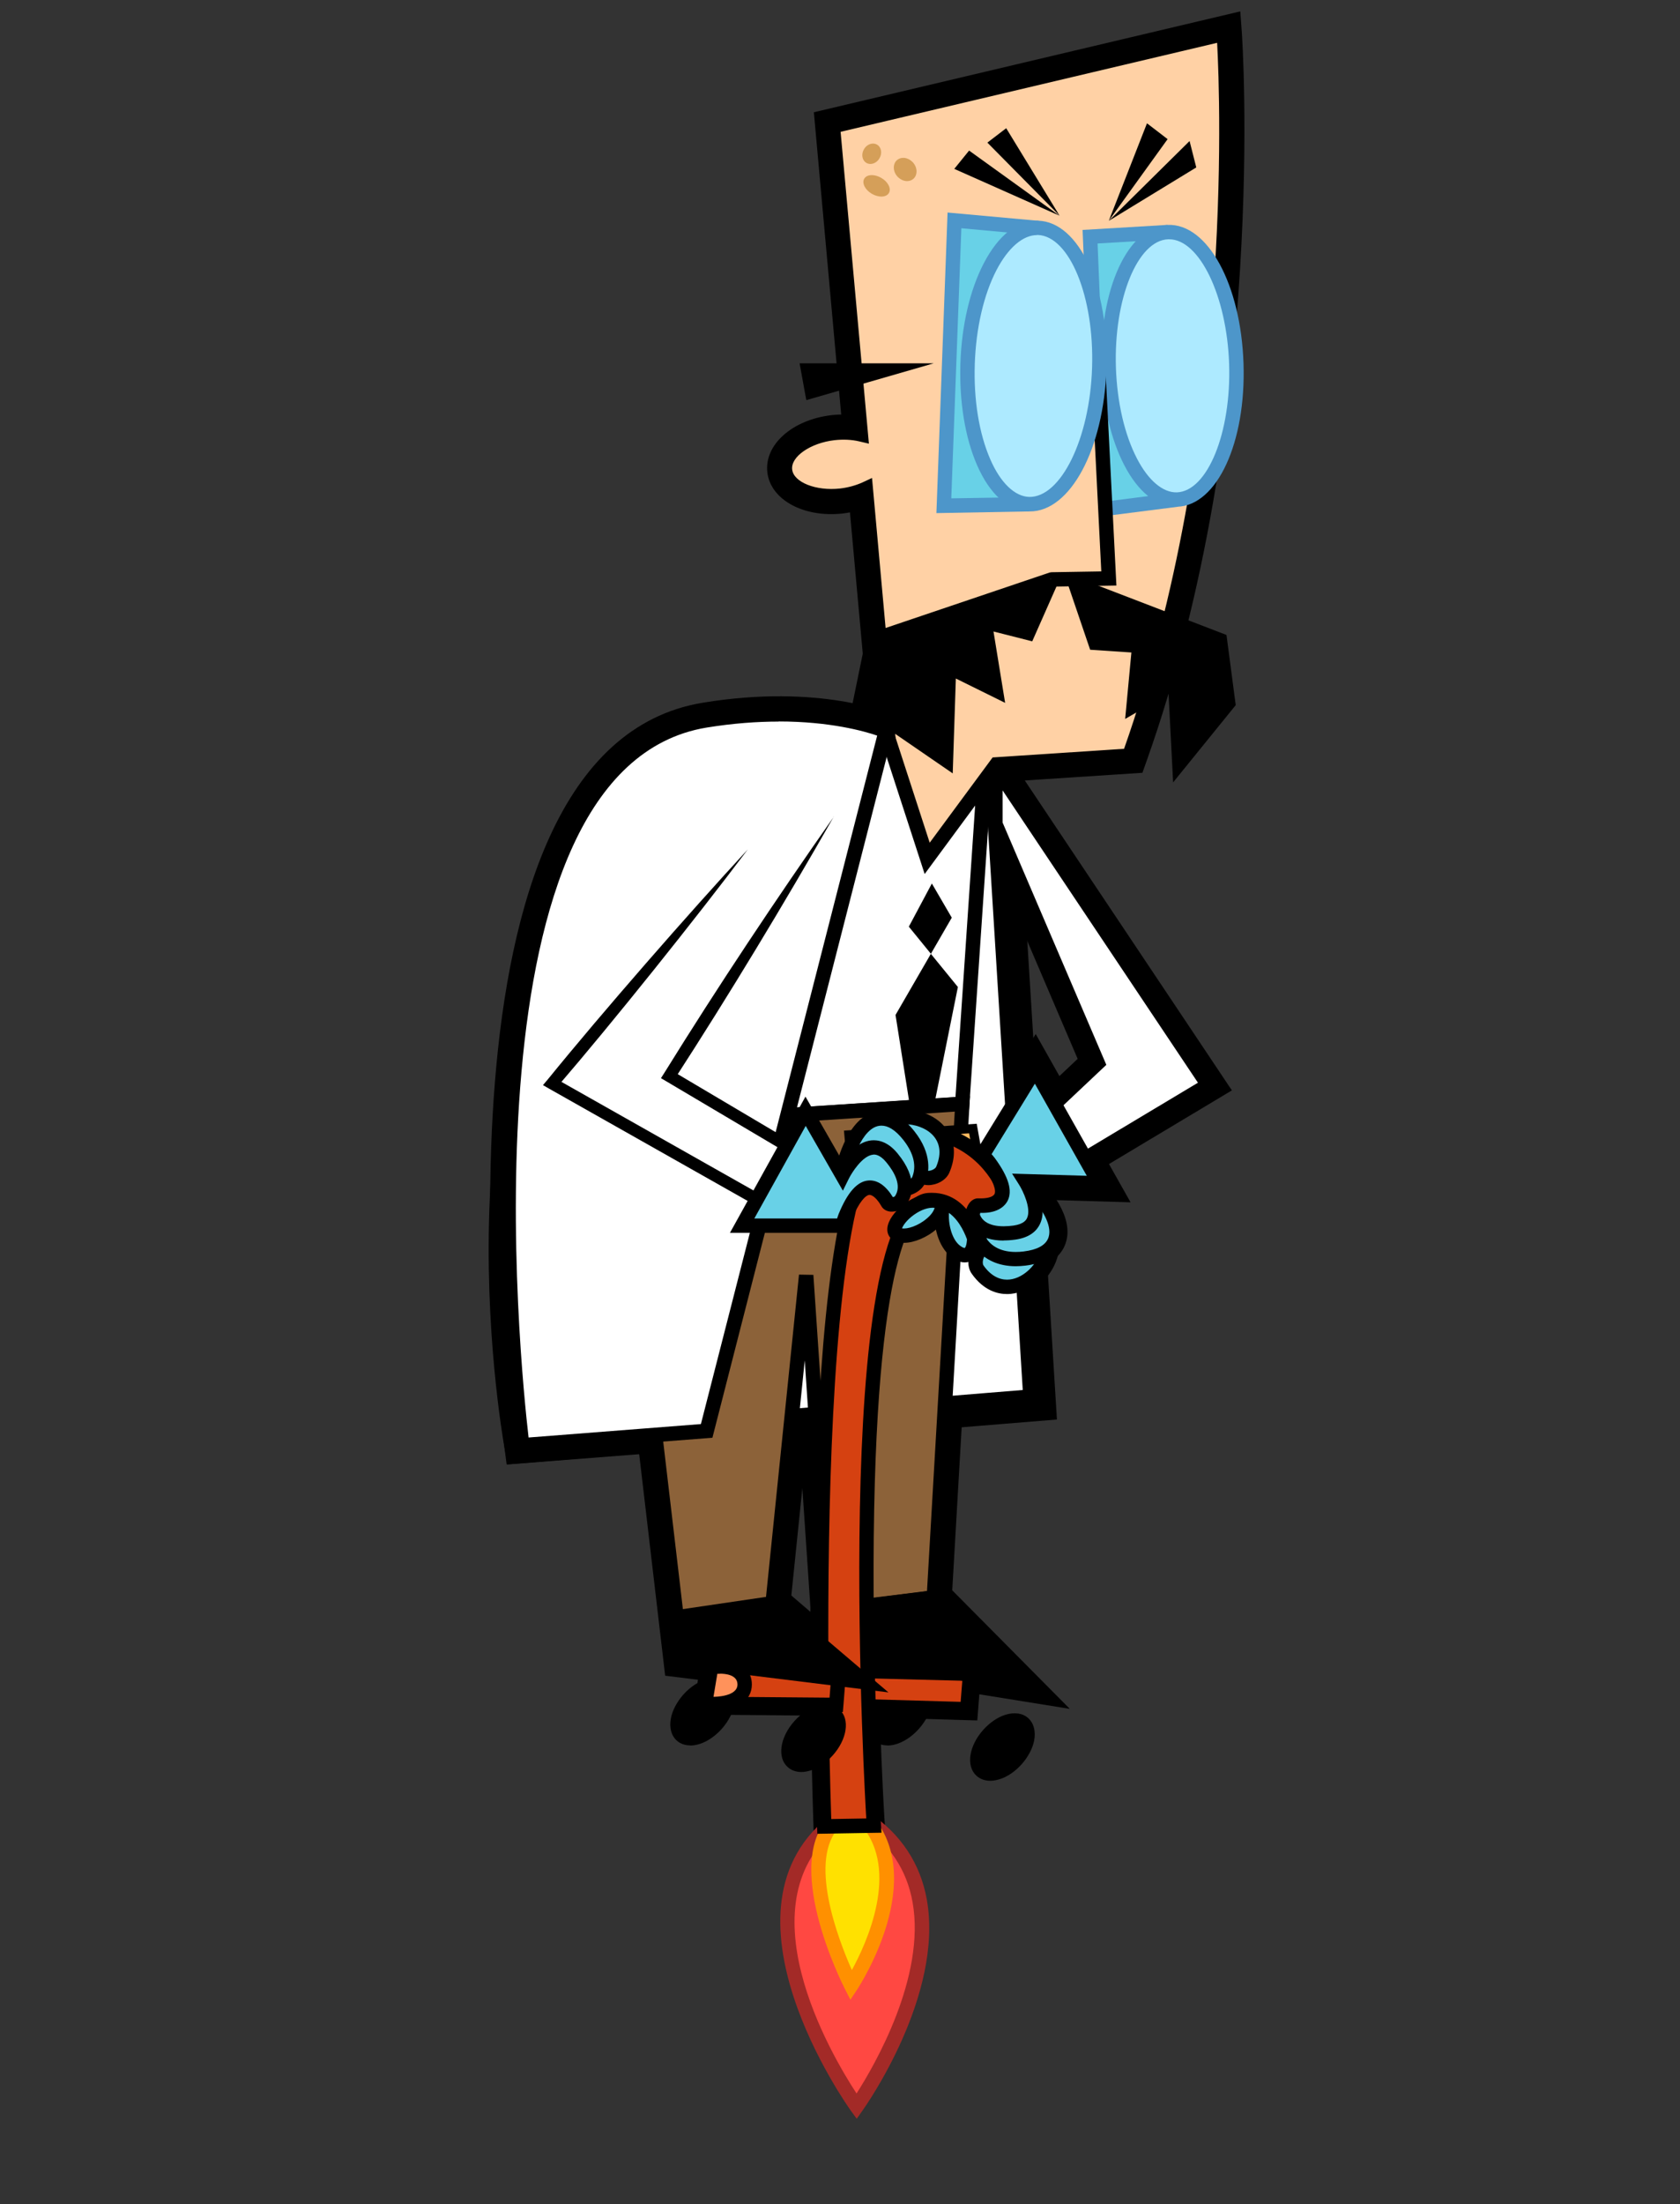 <?xml version="1.0" encoding="UTF-8"?><svg id="Livello_2" xmlns="http://www.w3.org/2000/svg" viewBox="0 0 140.1 183.76"><rect x="0" y="0" width="140.1" height="183.76" fill="#333333" stroke="none"/><defs><style>.cls-1{fill:none;}.cls-2{fill:#68d1e7;}.cls-3{fill:#fff;}.cls-4{fill:#ffe100;}.cls-5{fill:#ffbc61;}.cls-6{fill:#ffd1a5;}.cls-7{fill:#ff4842;}.cls-8{fill:#ff925b;}.cls-9{fill:#ff9000;}.cls-10{fill:#a32a27;}.cls-11{fill:#8c6239;}.cls-12{fill:#adeaff;}.cls-13{fill:#d54111;}.cls-14{fill:#d59f59;}.cls-15{fill:#4d96ca;}</style></defs><g id="export"><g id="oldJump2"><g id="shadow"><path d="M42.32,122.1l-.24-1.34c-.27-1.49-6.38-36.66,10.08-52.47,7.31-7.02,17.88-9.05,31.42-6.04l1.1,.24,3.46,55.86-45.83,3.74Zm29.96-58.19c-7.45,0-13.49,2.19-18.03,6.54-13.58,13.04-10.36,41.88-9.42,48.44l40.15-3.28-3.14-50.66c-3.41-.69-6.59-1.04-9.56-1.04Z"/><polygon points="87.87 99.81 86.33 97.23 98.48 89.96 85.6 70.68 93.45 89.03 84.91 97.08 82.85 94.9 89.87 88.28 81.62 68.99 81.59 59.28 102.73 90.91 87.87 99.81"/><path d="M70.51,77.26l2.11-15.37-1.74-19.17c-.19,.04-.39,.06-.58,.09-3.27,.37-6.05-1.14-6.31-3.44-.26-2.3,2.1-4.39,5.38-4.76,.26-.03,.52-.05,.78-.05l-2.28-25.2L103.43,.95l.13,1.75c.02,.32,2.23,32.17-7.96,60.8l-.33,.93-10.86,.71-3.06,10.47-10.84,1.64Zm3-38.78l2.13,23.47-1.61,11.73,4.98-.75,3.11-10.65,10.98-.72c8.28-23.95,7.85-49.97,7.56-56.88l-29.58,6.99,2.4,26.46-2.02-.47c-.53-.12-1.14-.15-1.75-.08-1.88,.21-2.77,1.16-2.74,1.45,.03,.29,1.11,1.01,2.99,.79,.58-.07,1.14-.22,1.62-.44l1.94-.9Z"/><path d="M89.19,142.47l-14.92-2.4,2.69,2.29-21.49-2.65-2.99-25.5c-2.36-1.17-9.09-4.98-9.84-10.73-.48-3.64,1.47-7.21,5.79-10.62l.37-.29,33.05-2.16-2.44,42.18,9.79,9.87Zm-31.02-5.45l9.22,1.14-4.54-3.86,2.88-28.12,2.99,.05,2.04,30.24,9.82,1.58-4.25-4.29,2.32-40.13-28.73,1.88c-3.18,2.61-4.63,5.15-4.32,7.58,.56,4.27,6.58,7.76,8.86,8.74l.79,.34,2.92,24.84Zm7.83-3.99l1.61,1.38-.7-10.34-.92,8.97Z"/><path d="M42.25,122.1l-.18-1.41c-.31-2.37-7.33-58.17,16.53-62.1,9.76-1.61,15.63,.89,15.87,1l1.17,.51-15.52,60.61-17.86,1.39Zm22.68-61.04c-1.72,0-3.68,.13-5.85,.49-10.75,1.77-14.03,17.4-14.9,30.19-.79,11.69,.27,23.21,.69,27.14l12.86-1,14.33-55.94c-1.35-.38-3.79-.88-7.14-.88Z"/><polygon points="81.5 143.44 68.7 143.07 69.07 138.35 81.87 138.67 81.5 143.44"/><path d="M67.87,153.19l-.05-1.47c0-.12-.45-12.65-.13-25.8,.64-27.09,3.82-30.44,4.86-31.54,.88-.93,1.8-1.14,2.42-1.15,3.14-.06,5.7,.84,7.6,2.67,3.09,2.98,3.19,7.35,3.2,7.53l.02,1.23-4.88,1.04-.29-1.5c-.03-.13-.74-3.45-3.11-3.24-.16,.01-3.81,.59-4.29,24.85-.25,12.75,.52,25.59,.53,25.72l.1,1.57-5.96,.09Zm7.37-56.97c-.07,0-.15,0-.22,0-.03,0-.13,.04-.3,.22-1.11,1.17-1.95,4.3-2.58,8.63,1.4-5.74,3.34-6.95,5.1-7.09,2.16-.18,3.68,.84,4.7,2.14-.89-1.9-2.77-3.89-6.7-3.89Z"/><polygon points="70.56 143.06 57.73 142.95 58.54 138 70.93 138.41 70.56 143.06"/><g><path d="M83.98,108.2c-.88,0-2.12-.32-3.18-1.81-.48-.67-.39-1.6-.1-2.21,.3-.63,.87-1.02,1.51-1.06h.15c.23-.02,.73-.04,.99-.11,.25-.49,.69-.84,1.23-.97,.54-.13,1.09,0,1.52,.33l2.38,1.51-.35,1.1c-.44,1.37-1.82,2.9-3.6,3.18-.16,.02-.34,.04-.55,.04Zm-.74-3.55h0s0,0,0,0Zm2.85-.43s0,0,0,0c0,0,0,0,0,0Z"/><path d="M84.7,105.89c-2.03,0-3.09-.98-3.56-1.62-.6-.8-.42-1.9,0-2.58,.43-.69,1.15-1.04,1.89-.91,.07,.01,.13,.02,.2,.03l2.02-3.96,1.46,1.46c.7,.7,2.92,3.15,2.15,5.36-.29,.84-1.1,1.89-3.31,2.16-.3,.04-.58,.05-.84,.05Z"/><path d="M83.7,104.33c-2.65,0-3.62-1.54-3.92-2.27-.33-.77-.09-1.66,.29-2.21,.38-.56,.96-.86,1.58-.84,.13,0,.24,0,.34,0-.1-.25-.31-.65-.74-1.23-.12-.16-.22-.24-.22-.24l-1.19-.81,.79-1.19,5.74-9.33,7.91,14.03-6.54-.19c.16,.76,.17,1.61-.19,2.38-.33,.7-1.06,1.59-2.74,1.82-.4,.06-.77,.08-1.11,.08Zm1.08-3.77c-.12,.22-.31,.5-.62,.75,.09,0,.17-.02,.23-.03,.35-.05,.45-.14,.45-.14,.04-.1,.01-.32-.06-.58Zm-.5-3.62l4.76,.14-2.8-4.96-2.48,4.04c.15,.2,.33,.47,.52,.79Z"/></g></g><g><g><path class="cls-7" d="M69.81,151.67c-10.27,7.61,1.62,23.95,1.62,23.95,0,0,11.75-16.48,.73-23.98"/><path class="cls-10" d="M71.44,176.64l-.49-.67c-.12-.17-12.12-16.91-1.49-24.78l.71,.96c-8.49,6.29-.83,19.2,1.26,22.39,1.48-2.31,5.79-9.71,4.67-15.96-.48-2.68-1.92-4.85-4.27-6.45l.68-.99c2.63,1.79,4.24,4.23,4.78,7.23,1.42,7.97-5.08,17.2-5.36,17.59l-.48,.68Z"/></g><g><path class="cls-4" d="M69.81,151.67c-4.09,3.59,1.17,13.87,1.17,13.87,0,0,5.78-8.79,1.18-13.9l-2.35,.04Z"/><path class="cls-9" d="M70.92,166.73l-.47-.92c-.22-.44-5.43-10.74-1.04-14.59l.17-.15,2.85-.04,.18,.2c4.86,5.39-.88,14.26-1.12,14.63l-.57,.86Zm-.87-14.46c-2.73,2.72-.15,9.42,.99,11.98,1.26-2.3,3.96-8.24,.85-12.01l-1.84,.03Z"/></g></g><g><ellipse cx="75.02" cy="142.71" rx="2.63" ry="1.55" transform="translate(-81.32 103.33) rotate(-48.13)"/><path d="M74,145.52c-.43,0-.83-.13-1.13-.4-.47-.42-.64-1.1-.49-1.87,.14-.67,.51-1.37,1.05-1.97,1.21-1.35,2.86-1.78,3.75-.97,.9,.8,.65,2.49-.56,3.84-.8,.89-1.78,1.38-2.62,1.38Zm2.04-4.42c-.43,0-1.11,.29-1.72,.98-.39,.44-.67,.95-.76,1.41-.07,.34-.03,.61,.11,.74h0c.29,.26,1.23,.04,2.06-.88,.83-.92,.94-1.89,.65-2.14-.07-.07-.19-.1-.34-.1Z"/></g><g><ellipse cx="58.6" cy="142.71" rx="2.63" ry="1.55" transform="translate(-86.79 91.1) rotate(-48.13)"/><path d="M57.57,145.52c-.43,0-.83-.13-1.13-.4-.47-.42-.64-1.1-.49-1.87,.13-.67,.51-1.37,1.04-1.97,1.21-1.35,2.86-1.78,3.75-.97,.9,.8,.65,2.49-.56,3.84-.8,.89-1.78,1.38-2.62,1.38Zm2.04-4.42c-.43,0-1.11,.29-1.72,.98-.39,.44-.67,.95-.76,1.41-.07,.34-.03,.61,.11,.74h0c.29,.26,1.23,.04,2.06-.88,.83-.92,.94-1.89,.65-2.14-.07-.07-.19-.1-.34-.1Z"/></g><g><path class="cls-3" d="M44.06,119.85c-.67-4.3-4.66-33.28,7.7-48.06,4.88-5.83,11.77-8.79,20.47-8.79,3.21,0,6.73,.41,10.45,1.2l3.24,52.23-41.87,3.42Z"/><path d="M72.24,63.6h0c3.04,0,6.36,.37,9.88,1.1l3.17,51.19-40.72,3.32c-.85-5.74-4.11-32.97,7.66-47.03,4.76-5.69,11.49-8.58,20.01-8.58m0-1.2c-39.14,0-28.68,58.09-28.68,58.09l43.01-3.51-3.3-53.27c-4.05-.9-7.71-1.32-11.02-1.32h0Z"/></g><g><polyline class="cls-3" points="87.1 98.52 100.6 90.43 83.1 64.24 83.12 68.68 91.66 88.66 83.88 95.99"/><polygon points="87.35 98.95 86.84 98.09 99.9 90.27 83.61 65.9 83.61 68.58 92.26 88.78 84.22 96.36 83.53 95.63 91.07 88.53 82.62 68.68 82.6 62.59 101.31 90.59 87.35 98.95"/></g><g><g><path class="cls-6" d="M102.06,2.82l-32.6,7.7,2.33,25.69c-.68-.16-1.45-.21-2.26-.11-2.4,.27-4.22,1.66-4.06,3.1,.16,1.44,2.25,2.39,4.65,2.12,.77-.09,1.48-.29,2.08-.57l1.92,21.18-1.86,13.55,7.91-1.2,3.08-10.56,10.93-.72c10.21-28.66,7.88-60.18,7.88-60.18Z"/><path d="M71.56,76.19l1.96-14.28-1.84-20.32c-.47,.15-.98,.26-1.49,.32-2.78,.32-5.11-.85-5.32-2.64-.2-1.8,1.81-3.45,4.59-3.77,.56-.06,1.13-.07,1.66,0l-2.3-25.44L102.61,2.07l.05,.7c.02,.32,2.22,31.98-7.91,60.43l-.13,.37-10.9,.72-3.07,10.53-9.08,1.38Zm1.16-36.35l2,22.1-1.76,12.83,6.73-1.02,3.1-10.6,10.95-.72c9.07-25.77,8.02-54.07,7.76-58.86l-31.4,7.42,2.36,26-.81-.19c-.63-.15-1.34-.18-2.06-.1-2,.23-3.65,1.37-3.53,2.44s1.98,1.81,3.99,1.59c.68-.08,1.33-.26,1.9-.52l.77-.36Z"/></g><g><path d="M80.54,13.85l.39-.48,2.37,1.71-2.76-1.23Zm2.7-1.9l.5-.38,1.42,2.33-1.92-1.94Z"/><path d="M83.91,10.69l-1.57,1.2,6.02,6.09-4.45-7.29h0Zm-3.09,1.86l-1.24,1.53,8.77,3.9-7.54-5.43h0Z"/></g><g><path d="M98.88,12.91l.19,.76-2.52,1.54,2.33-2.3Zm-2.97-1.67l.63,.48-1.78,2.48,1.16-2.96Z"/><path d="M95.65,10.28l-3.18,8.12,4.9-6.8-1.72-1.32h0Zm3.56,1.47l-6.74,6.66,7.29-4.45-.56-2.21h0Z"/></g><g><polygon points="87.53 48.12 72.61 53.17 71.5 58.56 79.1 63.78 79.36 55.97 83.34 57.93 82.4 52.14 85.87 53.02 87.93 48.38 87.53 48.12"/><path d="M79.45,64.48l-8.37-5.75,1.2-5.84,15.29-5.17,.82,.53-2.31,5.22-3.23-.82,.97,5.95-4.11-2.03-.26,7.92Zm-7.53-6.09l6.83,4.69,.26-7.71,3.85,1.9-.92-5.64,3.72,.95,1.79-4.04-14.5,4.91-1.02,4.94Z"/></g><g><polygon points="89.32 48.37 101.93 53.22 102.65 58.68 98.16 64.24 97.79 57.2 94.27 59.24 94.76 54.05 91.18 53.81 89.32 48.37"/><path d="M97.83,65.24l-.38-7.4-3.62,2.1,.52-5.54-3.44-.23-2.19-6.44,13.56,5.21,.77,5.85-5.22,6.44Zm.3-8.67l.35,6.68,3.78-4.67-.67-5.09-11.65-4.48,1.52,4.45,3.71,.24-.45,4.86,3.42-1.98Z"/></g><g><g><polygon points="67.39 30.89 73.63 30.89 67.71 32.6 67.39 30.89"/><path d="M69.39,31.49l-1.21,.35-.06-.35h1.28m8.47-1.2h-11.19l.56,3.07,10.63-3.07h0Z"/></g><g><polyline class="cls-2" points="98.16 41.65 91.83 42.47 90.91 19.74 97.4 19.35"/><polygon class="cls-15" points="91.26 43.14 90.28 19.17 97.36 18.75 97.44 19.95 91.53 20.3 92.41 41.79 98.08 41.06 98.23 42.25 91.26 43.14"/></g><g><ellipse class="cls-12" cx="97.78" cy="30.5" rx="5.32" ry="11.16" transform="translate(-.98 3.33) rotate(-1.94)"/><path class="cls-15" d="M98.07,42.25c-1.62,0-3.15-1.23-4.31-3.46-1.12-2.15-1.79-5.02-1.89-8.09-.22-6.59,2.2-11.84,5.52-11.95,3.32-.12,6.09,4.96,6.31,11.55h0c.22,6.59-2.2,11.84-5.52,11.95-.04,0-.07,0-.11,0Zm-.58-22.3s-.05,0-.07,0c-2.56,.09-4.55,4.99-4.36,10.71,.1,2.89,.72,5.58,1.76,7.58,.95,1.83,2.16,2.84,3.32,2.81,2.56-.09,4.55-4.99,4.36-10.71h0c-.19-5.67-2.48-10.39-5-10.39Z"/></g><g><polyline class="cls-6" points="91.57 30.46 92.47 48.23 87.62 48.31"/><polygon points="87.63 48.91 87.61 47.71 91.84 47.64 90.98 30.49 92.17 30.43 93.1 48.82 87.63 48.91"/></g><g><polyline class="cls-2" points="85.8 42.04 78.71 42.16 79.6 18.37 86.56 19.01"/><polygon class="cls-15" points="78.09 42.78 79.02 17.72 86.61 18.41 86.5 19.61 80.17 19.03 79.33 41.55 85.79 41.44 85.81 42.64 78.09 42.78"/></g><g><ellipse class="cls-12" cx="86.18" cy="30.53" rx="11.52" ry="5.49" transform="translate(52.82 115.65) rotate(-88.11)"/><path class="cls-15" d="M85.89,42.64s-.07,0-.11,0c-1.71-.06-3.24-1.43-4.3-3.86-1-2.29-1.49-5.29-1.39-8.46s.79-6.13,1.94-8.35c1.22-2.36,2.83-3.63,4.55-3.57,3.41,.11,5.91,5.52,5.69,12.32l-.6-.02,.6,.02c-.22,6.72-3.02,11.92-6.38,11.92Zm.59-23.04c-1.18,0-2.41,1.06-3.38,2.92-1.07,2.06-1.71,4.85-1.81,7.83-.1,2.99,.36,5.81,1.29,7.94,.85,1.96,2.04,3.1,3.24,3.14,2.64,.06,5.06-4.84,5.25-10.76,.2-5.92-1.88-10.99-4.53-11.08-.02,0-.04,0-.06,0Z"/></g></g><g><g><path class="cls-14" d="M73.5,15.79c-.15,0-.32-.05-.48-.15-.26-.15-.38-.35-.41-.44,0,0,.06,0,.09,0,.15,0,.32,.05,.48,.15,.26,.15,.38,.35,.41,.44,0,0-.06,0-.09,0Z"/><path class="cls-14" d="M72.7,14.6c-.28,0-.51,.1-.63,.3-.21,.37,.07,.93,.64,1.26,.26,.15,.54,.23,.79,.23,.28,0,.51-.1,.63-.3,.21-.37-.07-.93-.64-1.26-.26-.15-.54-.23-.79-.23h0Z"/></g><g><path class="cls-14" d="M75.64,14.5c-.1,0-.24-.05-.36-.19-.09-.1-.14-.22-.14-.34,0-.05,0-.13,.06-.18,.03-.03,.08-.04,.13-.04,.1,0,.24,.05,.36,.19,.09,.1,.14,.22,.14,.34,0,.05,0,.13-.06,.18-.03,.03-.08,.04-.13,.04Z"/><path class="cls-14" d="M75.33,13.16c-.2,0-.38,.06-.53,.19-.36,.32-.35,.93,.03,1.36,.23,.25,.53,.39,.81,.39,.2,0,.38-.06,.53-.19,.36-.32,.35-.93-.03-1.36-.23-.25-.53-.39-.81-.39h0Z"/></g><g><path class="cls-14" d="M72.58,13.08s-.03,0-.03,0c-.05-.15-.03-.24,.01-.32,.07-.12,.17-.18,.24-.18,.08,.03,.11,.18,.02,.33-.07,.12-.17,.18-.24,.18Z"/><path class="cls-14" d="M72.81,11.97c-.29,0-.59,.17-.76,.47-.25,.42-.16,.93,.2,1.14,.1,.06,.22,.09,.33,.09,.29,0,.59-.17,.76-.47,.25-.42,.16-.93-.2-1.14-.1-.06-.22-.09-.33-.09h0Z"/></g></g></g><g><path class="cls-3" d="M80.24,92.03l-31.67,2.06s-6.19-15.83,2.44-28.06c7.03-9.97,22.86-5.07,22.86-5.07l3.45,10.61,4.74-6.42-1.82,26.88Z"/><path d="M48.17,94.72l-.16-.41c-.06-.16-6.21-16.27,2.51-28.63,2.99-4.24,8.02-6.5,14.55-6.53,4.83,0,8.81,1.18,8.98,1.23l.3,.09,3.18,9.79,5.27-7.14-1.99,29.45-32.64,2.13Zm17.06-34.34c-4.73,0-10.34,1.19-13.73,6-7.58,10.75-3.39,24.55-2.52,27.09l30.7-2,1.64-24.31-4.21,5.71-3.71-11.41c-.98-.27-4.28-1.07-8.17-1.07Z"/></g><g><path d="M75.32,84.73l2.4-4.16,1.52,1.87-2.4,11.95-1.52-9.66Zm1.2-7.54l1.23-2.3,.95,1.62-1.13,1.96-1.04-1.28Z"/><path d="M77.77,76.12l.23,.39-.52,.9-.24-.29,.53-1m.04,5.51l.79,.97-1.69,8.39-.97-6.14,1.86-3.22m-.09-7.97l-1.92,3.6,1.84,2.26,1.74-3.01-1.66-2.85h0Zm-.08,5.86l-2.95,5.1,2.08,13.18,3.12-15.51-2.25-2.76h0Z"/></g><g><g><path class="cls-11" d="M80.24,92.03l-2.38,41.15,7.02,7.08-15.54-2.5-2.12-31.44-2.8,27.33,7.75,6.6-15.36-1.89-2.95-25.15s-18.64-8.02-4.52-19.17l30.89-2.02Z"/><path d="M86.61,141.15l-15.37-2.47,2.85,2.42-17.81-2.2-2.97-25.28c-1.66-.77-9.03-4.51-9.79-10.25-.43-3.3,1.4-6.59,5.46-9.79l.15-.12,31.76-2.08-2.4,41.56,8.13,8.2Zm-29.25-3.32l12.9,1.59-1.3-1.11-.18-.03v-.13s-4.98-4.23-4.98-4.23l2.83-27.65,1.2,.02,2.09,30.96,13.25,2.13-5.91-5.96,2.36-40.74-30.03,1.96c-3.6,2.88-5.23,5.76-4.86,8.58,.74,5.66,9.31,9.41,9.39,9.45l.32,.14,2.94,25.03Zm7.7-4.42l3.6,3.06-1.55-23.05-2.04,19.99Z"/></g><g><polyline points="72.27 138.23 72.18 133.89 77.86 133.18"/><polygon points="71.67 138.24 71.57 133.36 77.79 132.59 77.94 133.78 72.79 134.42 72.87 138.22 71.67 138.24"/></g><g><g><polygon class="cls-5" points="81.57 96.51 77.39 96.64 77.22 94.37 81.14 94.09 81.57 96.51"/><path d="M77.04,97.02l-.22-3,4.63-.33,.57,3.18-4.98,.15Zm.58-2.3l.11,1.53,3.39-.1-.3-1.66-3.21,.23Z"/></g><g><polygon class="cls-5" points="75.04 97.03 71.01 97.14 70.78 94.61 75.01 94.35 75.04 97.03"/><path d="M70.67,97.52l-.29-3.26,5.01-.31,.03,3.44-4.75,.12Zm.52-2.56l.16,1.79,3.31-.09-.02-1.92-3.45,.21Z"/></g><g><polygon class="cls-5" points="68.52 97.25 64.5 97.53 64.43 95.1 68.5 94.83 68.52 97.25"/><path d="M64.14,97.93l-.09-3.18,4.83-.32,.02,3.17-4.76,.33Zm.68-2.48l.05,1.68,3.28-.23v-1.67s-3.33,.22-3.33,.22Z"/></g><g><polygon class="cls-5" points="61.99 97.66 58.32 97.7 58.04 95.26 61.91 94.97 61.99 97.66"/><path d="M57.98,98.08l-.36-3.17,4.65-.34,.1,3.45-4.39,.05Zm.48-2.47l.19,1.72,2.95-.03-.05-1.91-3.09,.22Z"/></g><g><polygon class="cls-5" points="55.81 97.9 51.99 97.93 51.92 95.5 55.64 95.21 55.81 97.9"/><path d="M51.63,98.3l-.09-3.15,4.45-.35,.23,3.46-4.59,.04Zm.68-2.46l.05,1.71,3.06-.03-.13-1.91-2.98,.23Z"/></g></g></g><g><path class="cls-3" d="M73.87,60.97l-14.94,58.34-15.37,1.19s-7.41-56.69,15.28-60.42c9.43-1.55,15.03,.89,15.03,.89Z"/><path d="M43.03,121.14l-.07-.56c-.02-.14-1.85-14.4-.87-28.93,1.33-19.74,6.93-30.56,16.65-32.16,9.5-1.56,15.13,.83,15.37,.93l.47,.2-15.17,59.25-16.37,1.27Zm21.9-60.98c-1.77,0-3.78,.14-6,.5-20.68,3.4-15.54,53.28-14.85,59.19l14.37-1.12,14.7-57.4c-1.08-.37-3.94-1.18-8.22-1.18Z"/></g><g><path class="cls-2" d="M80.21,98.52c-2.21,.6-2.07,4.63-.51,5.81s2.01-1.09,1.05-3.75"/><path d="M80.45,105.25c-.3,0-.68-.11-1.12-.45-1.07-.82-1.64-2.71-1.3-4.4,.25-1.29,.99-2.18,2.02-2.46l.31,1.16c-.79,.21-1.06,1.05-1.16,1.53-.24,1.21,.15,2.69,.85,3.22,.27,.21,.39,.2,.4,.2,.19-.13,.42-1.34-.27-3.27l1.13-.41c.64,1.78,.85,3.91-.15,4.65-.15,.11-.39,.23-.7,.23Z"/></g><g><g><polygon class="cls-13" points="69.67 142.2 69.9 139.27 80.9 139.55 80.67 142.51 69.67 142.2"/><path d="M70.45,139.88l9.8,.25-.14,1.76-9.8-.28,.14-1.73m-1.11-1.23l-.09,1.14-.14,1.73-.1,1.26,1.26,.04,9.8,.28,1.14,.03,.09-1.14,.14-1.76,.1-1.26-1.26-.03-9.8-.25-1.14-.03h0Z"/></g><g><g><path class="cls-13" d="M68.72,151.69c-.07-2.04-1.73-50.13,4.48-56.69,.54-.57,1.14-.86,1.78-.87h.27c9.35,0,9.6,9.22,9.61,9.32v.49s-3.25,.69-3.25,.69l-.12-.6c-.03-.16-.82-3.98-3.77-3.98-.1,0-.2,0-.3,.01-5.59,.46-5.78,31.84-4.58,51.52l.04,.63-4.13,.07-.02-.59Z"/><path d="M75.25,94.72c8.87,0,9.01,8.73,9.01,8.73l-2.18,.46s-.86-4.46-4.36-4.46c-.11,0-.23,0-.35,.01-8.26,.67-5.13,52.15-5.13,52.15l-2.92,.05s-2.05-56.8,5.67-56.94c.09,0,.17,0,.26,0m0-1.2h0c-.09,0-.19,0-.28,0-.81,.02-1.55,.37-2.21,1.06-6.27,6.63-4.83,51.98-4.64,57.13l.04,1.18,1.18-.02,2.92-.05,1.25-.02-.08-1.25c0-.13-.78-12.98-.53-25.74,.46-23.62,3.88-25.09,4.56-25.14,.09,0,.17-.01,.25-.01,2.45,0,3.17,3.46,3.18,3.49l.24,1.19,1.19-.25,2.18-.46,.97-.21-.02-.99c0-.1-.27-9.91-10.2-9.91h0Z"/></g><g><path class="cls-8" d="M81.5,104.1c-.03-.1-.3-.96,.14-1.7,.18-.3,.55-.69,1.29-.83,.13-.02,.25-.03,.36-.03,.41,0,.78,.15,1.05,.43,.53,.55,.52,1.41,.51,1.51l-.02,.47-3.16,.67-.17-.51Z"/><path d="M83.29,102.14c1.01,0,.96,1.31,.96,1.31l-2.18,.46s-.49-1.48,.97-1.75c.09-.02,.17-.02,.25-.02m0-1.2c-.15,0-.31,.01-.47,.04-.96,.18-1.46,.7-1.7,1.12-.56,.94-.26,1.99-.19,2.19l.34,1.02,1.05-.22,2.18-.46,.92-.2,.03-.94c0-.2,0-1.23-.68-1.94-.39-.4-.9-.61-1.48-.61h0Z"/></g></g><g><polygon class="cls-13" points="58.78 142.06 59.3 138.93 69.96 139.28 69.73 142.16 58.78 142.06"/><path d="M59.8,139.54l9.51,.31-.13,1.69-9.69-.08,.32-1.92m-1.01-1.23l-.17,1.04-.32,1.92-.23,1.38h1.4s9.69,.09,9.69,.09h1.12s.09-1.11,.09-1.11l.13-1.69,.1-1.25-1.25-.04-9.51-.31-1.05-.03h0Z"/></g><g><path class="cls-8" d="M58.78,142.06l.5-3.07,.46-.04s.11-.01,.28-.01c.3,0,.74,.03,1.13,.19,.6,.24,.94,.72,.94,1.31,0,1.2-1.4,1.63-2.6,1.63h-.71Z"/><path d="M60.03,139.54c.46,0,1.47,.09,1.47,.9,0,1.02-1.88,1.03-2,1.03h0l.32-1.92s.09,0,.23,0m0-1.2h0c-.2,0-.34,.01-.34,.01l-.92,.09-.16,.91-.32,1.92-.23,1.38h1.4c1.96,.01,3.22-.86,3.22-2.22,0-.54-.19-1.01-.56-1.38-.59-.59-1.47-.72-2.11-.72h0Z"/></g></g><g><path class="cls-2" d="M78.53,100.22c.4,1.53-2.5,3.23-3.66,2.7s1.62-3.48,3.66-2.7Z"/><path d="M75.38,103.62c-.27,0-.53-.05-.76-.15-.45-.2-.84-.74-.49-1.58,.57-1.35,2.8-2.92,4.61-2.23l.29,.11,.08,.3c.21,.81-.17,1.7-1.06,2.45-.72,.61-1.78,1.1-2.67,1.1Zm-.16-1.21c.43,.09,1.36-.21,2.06-.81,.36-.3,.59-.62,.66-.9-.52-.05-1.13,.16-1.72,.58-.62,.44-.92,.91-1,1.13Z"/></g><g><polygon points="77.86 133.18 84.89 140.26 73.03 138.35 72.95 133.81 77.86 133.18"/><path d="M86.61,141.15l-14.17-2.28-.1-5.58,5.74-.73,8.53,8.6Zm-12.99-3.31l9.54,1.54-5.52-5.56-4.09,.52,.06,3.5Z"/></g><g><ellipse cx="83.59" cy="145.66" rx="2.63" ry="1.55" transform="translate(-80.67 110.7) rotate(-48.13)"/><path d="M82.58,148.47c-.44,0-.84-.14-1.14-.41h0c-.9-.8-.65-2.49,.56-3.84,.54-.6,1.19-1.05,1.84-1.25,.75-.24,1.45-.14,1.91,.28s.64,1.1,.49,1.87c-.13,.67-.51,1.37-1.04,1.97-.54,.6-1.19,1.05-1.84,1.25-.27,.08-.52,.13-.77,.13Zm-.34-1.3c.14,.12,.42,.14,.75,.03,.44-.14,.92-.47,1.31-.91s.67-.95,.76-1.4c.07-.34,.03-.61-.11-.74-.14-.12-.42-.14-.75-.03-.44,.14-.92,.47-1.31,.91-.83,.92-.94,1.88-.65,2.14h0Z"/></g><g><ellipse cx="67.85" cy="144.92" rx="2.63" ry="1.55" transform="translate(-85.36 98.73) rotate(-48.13)"/><path d="M66.83,147.74c-.44,0-.84-.14-1.14-.41-.9-.8-.65-2.49,.56-3.84,.54-.6,1.19-1.05,1.84-1.25,.75-.24,1.44-.14,1.91,.28,.9,.8,.65,2.49-.56,3.84-.54,.6-1.19,1.05-1.84,1.25-.27,.08-.52,.13-.77,.13Zm2.03-4.43c-.12,0-.26,.02-.41,.07-.44,.14-.92,.47-1.31,.91-.83,.92-.94,1.89-.65,2.14h0c.14,.12,.42,.13,.74,.03,.44-.14,.92-.47,1.31-.91,.83-.92,.94-1.89,.65-2.14-.08-.07-.19-.1-.34-.1Z"/></g><g><polygon points="64.43 133.67 72.18 140.26 56.82 138.37 56.5 134.84 64.43 133.67"/><path d="M74.09,141.1l-17.82-2.2-.42-4.58,8.76-1.29,9.48,8.07Zm-16.72-3.27l12.89,1.59-6.02-5.12-7.1,1.05,.23,2.48Z"/></g><g><g><path class="cls-2" d="M83.98,107.3c-.65,0-1.61-.25-2.45-1.44-.27-.37-.2-.93-.02-1.3,.16-.33,.43-.53,.74-.55h.15c.47-.03,1.57-.08,1.7-.47,.13-.39,.49-.66,.9-.66,.21,0,.42,.08,.58,.21l1.83,1.16-.14,.44c-.4,1.25-1.77,2.6-3.29,2.6h0Z"/><path d="M85,103.48c.08,0,.15,.03,.22,.09l1.48,.94c-.33,1.03-1.48,2.18-2.72,2.18-.66,0-1.36-.33-1.96-1.18-.16-.22,0-.89,.27-.9,.74-.04,2.1-.05,2.38-.88,.05-.16,.19-.25,.33-.25m0-1.2c-.62,0-1.18,.38-1.43,.96-.25,.12-.93,.15-1.2,.16h-.15c-.53,.03-1,.37-1.25,.89-.26,.54-.34,1.33,.07,1.91,.99,1.4,2.15,1.69,2.94,1.69,1.81,0,3.39-1.53,3.86-3.01l.28-.88-.78-.5-1.41-.9c-.27-.21-.59-.33-.93-.33h0Z"/></g><g><path class="cls-2" d="M84.7,104.99c-1.58,0-2.42-.68-2.84-1.26-.31-.42-.23-1.05-.02-1.46,.2-.4,.52-.62,.89-.62h.15c.5,.1,.93,.15,1.25,.15,0,0,.11,0,.15,0-.02-.03-.35-.39-.35-.39l1.55-3.04,.58,.58c.26,.26,2.56,2.63,1.94,4.43-.3,.87-1.16,1.39-2.57,1.56-.26,.03-.5,.05-.73,.05Z"/><path d="M85.64,99.37s4.39,4.4-.28,4.97c-.23,.03-.45,.04-.66,.04-1.14,0-1.91-.41-2.36-1.01-.23-.3,.02-1.12,.38-1.12,.01,0,.03,0,.04,0,.43,.08,.93,.14,1.36,.14,.79,0,1.3-.23,.53-1.09l.99-1.94m-.32-2.02l-.75,1.47-.99,1.94-.19,.38c-.13-.02-.27-.04-.42-.07l-.1-.02h-.15c-.59,0-1.12,.35-1.42,.95-.3,.59-.39,1.46,.08,2.08,.72,.97,1.9,1.5,3.32,1.5,.26,0,.53-.02,.81-.05,2.06-.25,2.8-1.21,3.07-1.96,.72-2.09-1.61-4.57-2.08-5.05l-1.17-1.17h0Z"/></g><g><path class="cls-2" d="M91.66,98.65l-6.16-.18s2.41,3.82-.9,4.29c-2.22,.31-3.11-.5-3.45-1.29-.13-.3,.11-.97,.44-.96,1.16,.04,3.33-.27,.85-3.63-.28-.39-.55-.56-.55-.56l4.41-7.17,5.36,9.5Z"/><path d="M83.69,103.43c-2.03,0-2.8-1.04-3.09-1.72-.18-.43-.04-1,.2-1.35,.2-.3,.51-.47,.81-.45,.69,.03,1.19-.11,1.32-.35,.15-.28-.03-1.04-.97-2.32-.21-.29-.4-.43-.4-.43l-.46-.33,.29-.48,4.94-8.03,6.38,11.31-6.21-.18c.35,.81,.68,1.99,.23,2.94-.23,.5-.77,1.13-2.05,1.31-.36,.05-.69,.07-.99,.07Zm-1.94-2.31c-.02,.06-.04,.13-.03,.17,.42,.99,1.76,1.03,2.8,.89,.89-.13,1.07-.5,1.13-.63,.37-.8-.36-2.29-.65-2.75l-.6-.95,6.23,.18-4.33-7.68-3.61,5.88c.08,.09,.17,.19,.26,.31,1.16,1.58,1.51,2.75,1.07,3.59-.35,.65-1.14,1.03-2.24,.99Z"/></g></g><g><polyline class="cls-3" points="69.54 68.07 55.81 89.72 68.52 97.25 66.48 101.88 46.05 90.33 62.36 70.82"/><path d="M69.54,68.07c-4.17,7.31-8.71,14.83-13.3,21.92,0,0-.17-.7-.17-.7l12.71,7.53s.38,.23,.38,.23c-.27,.62-2.18,4.94-2.45,5.54,0,0-.48-.27-.48-.27l-20.43-11.55-.52-.3,.39-.46c4.57-5.63,11.72-13.81,16.69-19.19-4.44,5.89-11.18,14.32-15.93,19.84,0,0-.14-.76-.14-.76l20.43,11.55-.7,.23,2.05-4.63,.2,.63-12.71-7.53-.44-.26,.28-.44c4.45-7.18,9.31-14.48,14.15-21.38h0Z"/></g><g><g><path class="cls-2" d="M77.4,98.21c-.43,0-.64-.22-.73-.35l-.08-.12c-.27-.39-.82-1.21-1.23-1.21l-.07,.02-.22,.02c-.3,0-.57-.13-.75-.36-.16-.2-.22-.45-.19-.7l.04-2.17,.45-.11c.26-.06,.54-.09,.83-.09,.96,0,2.34,.38,3.06,1.47,.37,.57,.7,1.53,.1,2.91-.19,.44-.77,.7-1.22,.7Z"/><path d="M75.46,93.73c1.61,0,3.63,1.15,2.61,3.55-.08,.18-.42,.34-.67,.34-.1,0-.19-.03-.24-.09-.39-.56-1.03-1.59-1.8-1.59-.06,0-.13,0-.19,.02-.03,0-.06,.01-.09,.01-.21,0-.39-.17-.33-.39l.03-1.76c.21-.05,.44-.08,.69-.08m0-1.2c-.34,0-.67,.04-.97,.11l-.9,.22v.93s-.04,1.67-.04,1.67c-.05,.4,.06,.8,.31,1.11,.29,.37,.74,.58,1.22,.58,.08,0,.16,0,.24-.02,.23,.15,.62,.71,.77,.94l.08,.12c.27,.39,.72,.61,1.23,.61,.66,0,1.48-.37,1.77-1.07,.54-1.27,.49-2.51-.16-3.48-.85-1.28-2.39-1.74-3.56-1.74h0Z"/></g><g><path class="cls-2" d="M75.28,99.13c-.44,0-.79-.21-.93-.57-.27-.69-.49-1.07-.63-1.27-.01,.03-.15,.5-.15,.5l-3.4,.27,.19-.8c.1-.41,1.03-4.01,3.16-4.01,.77,0,1.53,.48,2.28,1.42,.99,1.25,1.29,2.55,.84,3.68-.2,.51-.85,.79-1.36,.79Z"/><path d="M73.52,93.85c.52,0,1.13,.33,1.81,1.19,.94,1.19,1.08,2.25,.75,3.08-.09,.23-.49,.41-.8,.41-.18,0-.32-.06-.38-.19-.32-.8-.81-1.84-1.26-1.84-.2,0-.38,.21-.54,.73l-2.17,.17s.85-3.55,2.57-3.55m0-1.2c-2.54,0-3.56,3.73-3.74,4.47l-.39,1.61,1.65-.13,2.17-.17,.42-.03c.05,.11,.1,.24,.16,.39,.23,.58,.8,.95,1.49,.95s1.61-.4,1.91-1.16c.31-.77,.6-2.36-.93-4.28-.87-1.09-1.79-1.64-2.75-1.64h0Z"/></g><g><path class="cls-2" d="M67.18,92.65l3.07,5.35s2-4.05,4.12-1.48c1.43,1.73,1.2,2.91,.7,3.61-.19,.27-.89,.42-1.05,.13-.57-1.01-1.97-2.7-3.54,1.17-.18,.44-.19,.76-.19,.76h-8.41s5.29-9.54,5.29-9.54Z"/><path d="M70.3,102.79h-9.43s6.3-11.36,6.3-11.36l3.09,5.39c.51-.72,1.34-1.62,2.38-1.74,.54-.06,1.37,.07,2.19,1.06,1.79,2.16,1.22,3.65,.73,4.34-.27,.38-.83,.55-1.25,.54-.36-.02-.65-.18-.81-.46-.34-.6-.73-.94-.99-.94-.32,.02-.87,.57-1.47,2.04-.13,.33-.15,.56-.15,.57l-.04,.56h-.56Zm-7.39-1.2h6.9c.03-.11,.08-.24,.13-.38,.74-1.81,1.56-2.73,2.5-2.79,.74-.05,1.43,.43,2.02,1.39,.06-.01,.13-.04,.16-.06,.62-.88-.04-2.04-.71-2.85-.57-.69-.99-.65-1.12-.63-.88,.1-1.76,1.51-2,1.99l-.5,1.01-3.1-5.4-4.28,7.71Z"/></g></g><rect class="cls-1" width="140.1" height="183.76"/></g></g></svg>